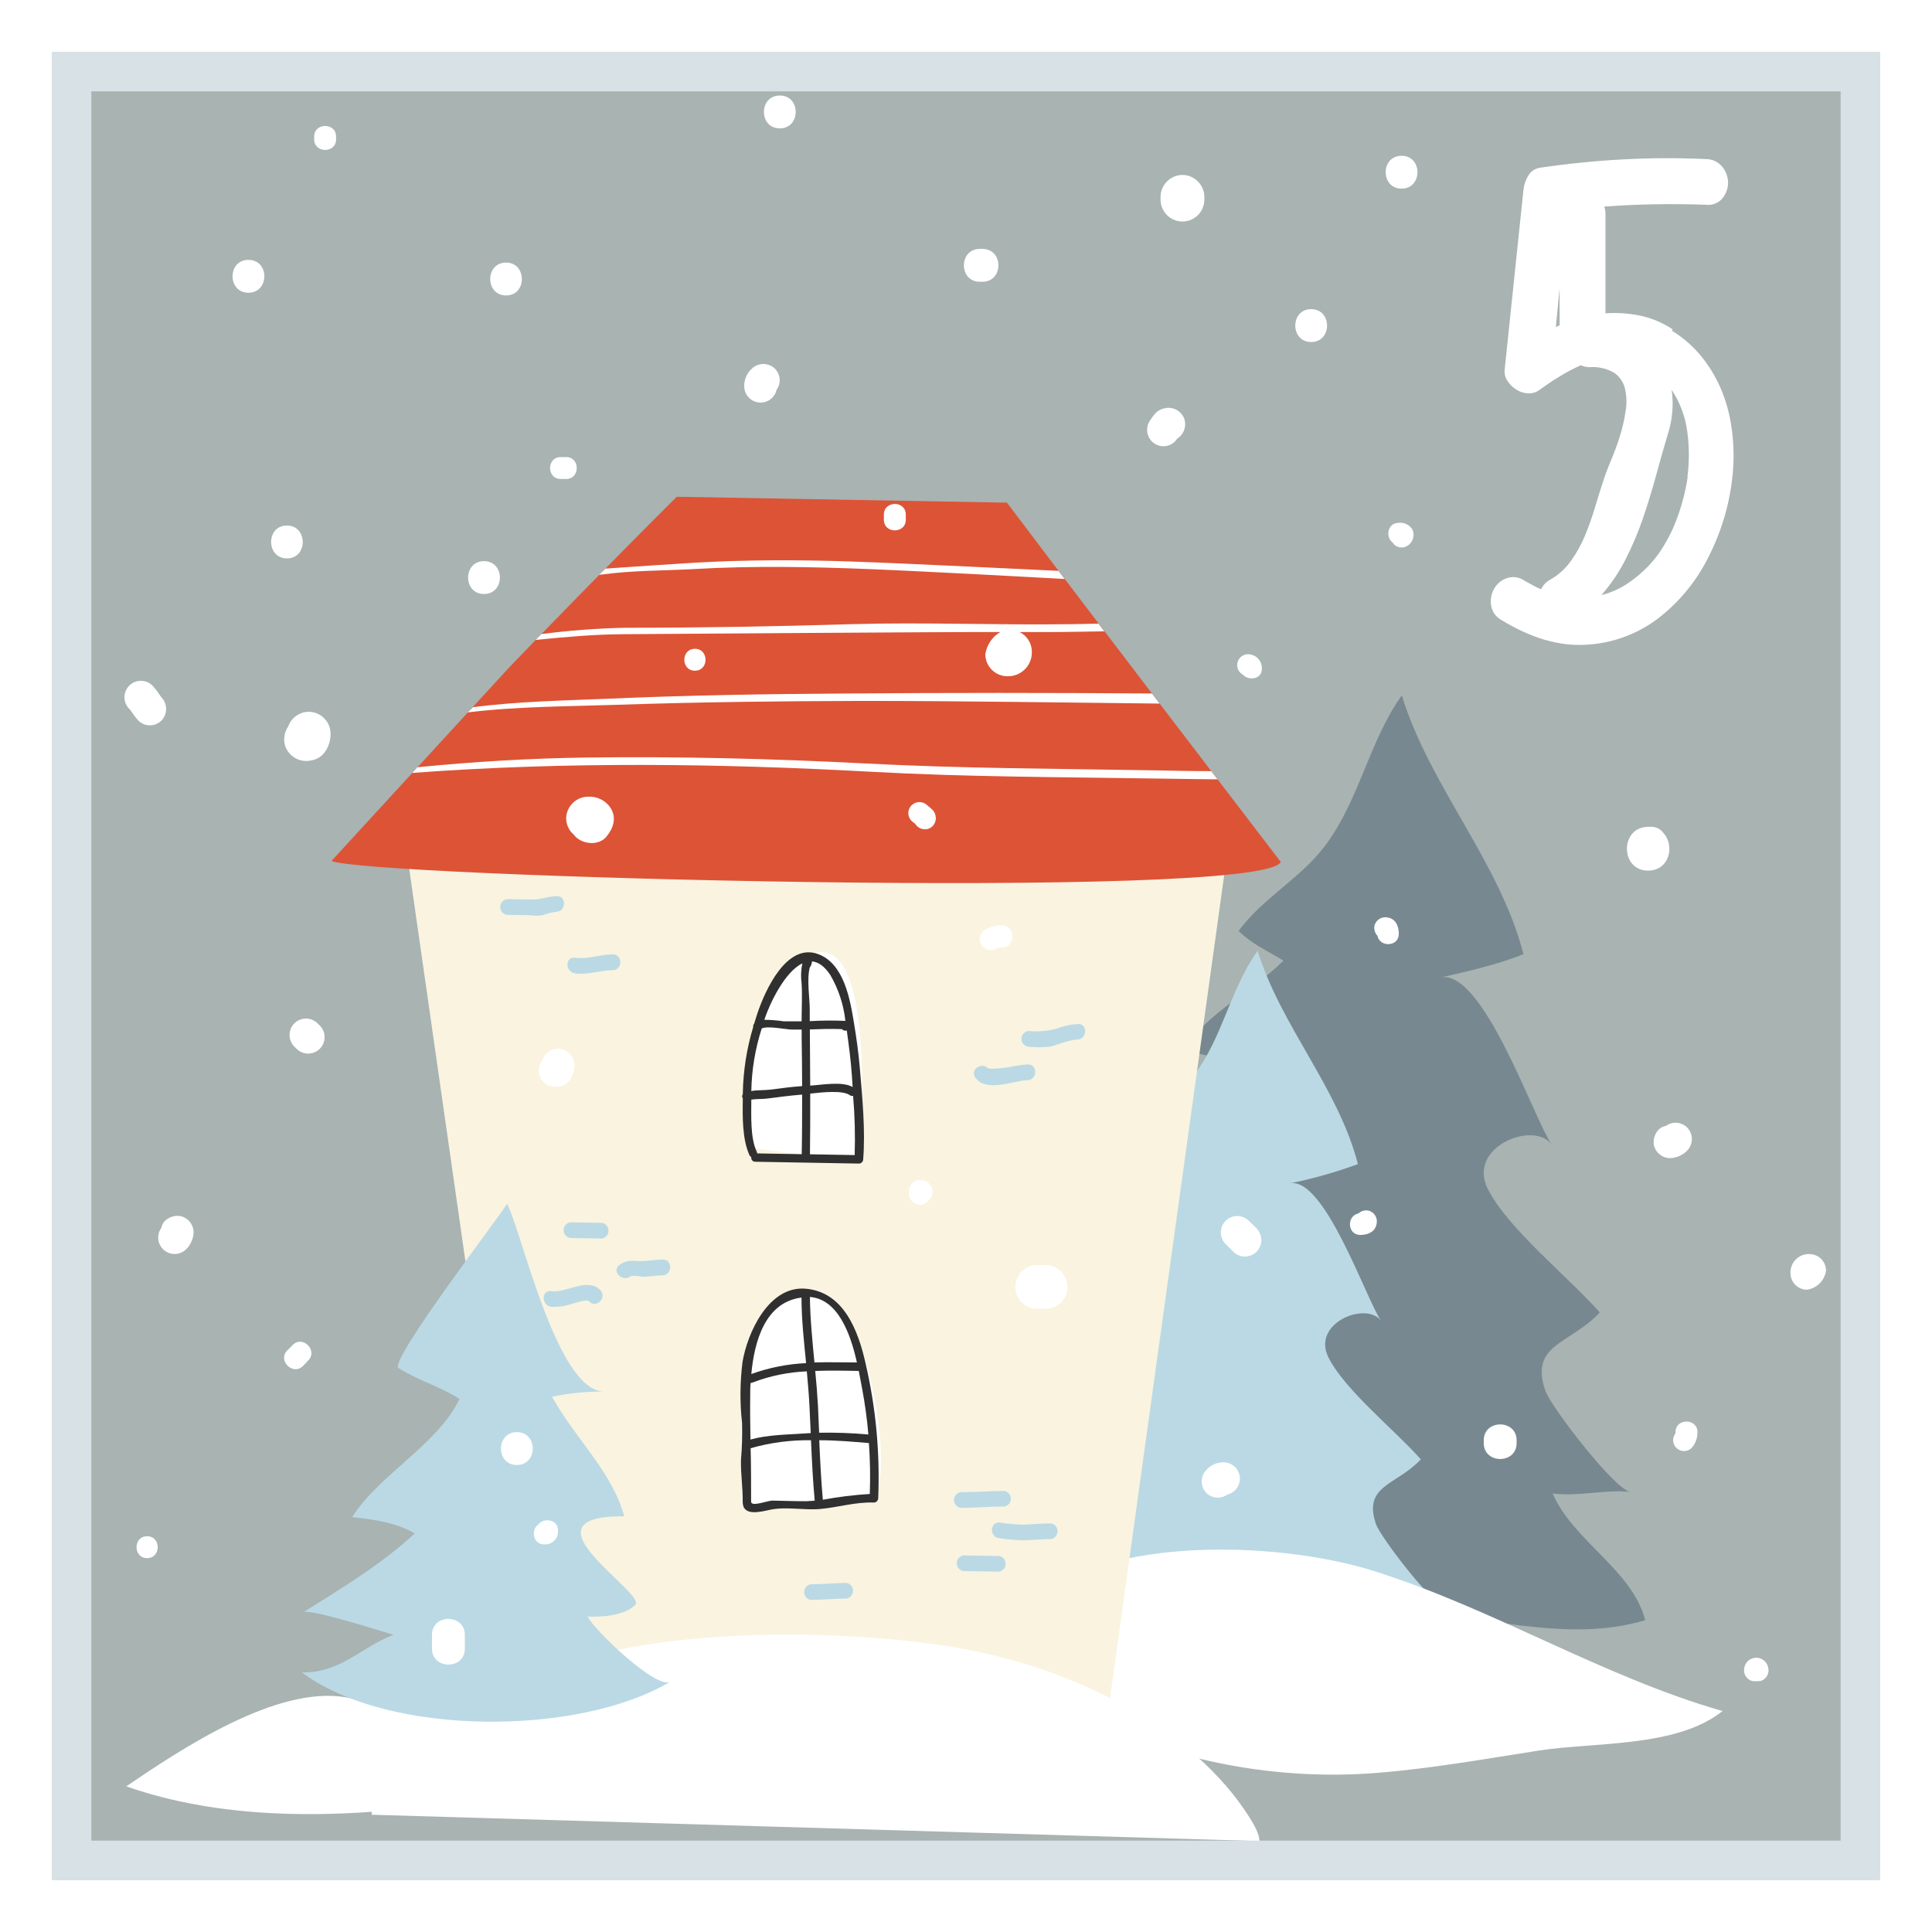 <svg width="148" height="148" viewBox="0 0 148 148" fill="none" xmlns="http://www.w3.org/2000/svg">
<g filter="url(#filter0_d)">
<path d="M144 0H4V140H144V0Z" fill="#A8B3B2"/>
<path d="M139.884 93.328C139.88 92.995 139.747 92.677 139.511 92.441C139.276 92.206 138.958 92.072 138.625 92.069C138.429 92.06 138.234 92.092 138.052 92.162C137.869 92.233 137.704 92.341 137.566 92.48C137.428 92.618 137.32 92.784 137.25 92.967C137.179 93.149 137.148 93.344 137.158 93.54C137.161 93.873 137.295 94.191 137.53 94.427C137.765 94.662 138.084 94.796 138.417 94.799C138.788 94.747 139.133 94.576 139.397 94.31C139.662 94.044 139.833 93.7 139.884 93.328Z" fill="white"/>
<path d="M128.074 21.33C128.97 21.88 129.763 22.584 130.416 23.408C131.055 24.218 131.572 25.117 131.95 26.078C132.327 27.05 132.575 28.067 132.69 29.103C132.818 30.147 132.834 31.201 132.738 32.248C132.534 34.492 131.9 36.675 130.871 38.679C129.947 40.543 128.604 42.168 126.947 43.427C125.366 44.606 123.469 45.289 121.499 45.389C119.45 45.517 117.291 44.887 115.021 43.499C114.808 43.386 114.624 43.224 114.486 43.027C114.347 42.83 114.256 42.602 114.222 42.364C114.153 41.924 114.238 41.474 114.461 41.089C114.677 40.715 115.021 40.431 115.429 40.289C115.652 40.212 115.89 40.189 116.125 40.222C116.359 40.254 116.582 40.342 116.775 40.477C116.995 40.605 117.211 40.721 117.415 40.833C117.619 40.945 117.815 41.045 118.054 41.141C118.195 40.841 118.426 40.592 118.714 40.429C119.359 40.068 119.916 39.569 120.344 38.967C120.769 38.37 121.125 37.728 121.407 37.052C121.699 36.356 121.952 35.645 122.167 34.922C122.387 34.183 122.606 33.479 122.826 32.82C122.954 32.42 123.142 31.905 123.394 31.305C123.646 30.706 123.873 30.106 124.081 29.439C124.284 28.806 124.433 28.158 124.529 27.5C124.627 26.927 124.611 26.34 124.481 25.774C124.369 25.291 124.084 24.864 123.681 24.575C123.113 24.233 122.452 24.077 121.791 24.127C121.552 24.132 121.316 24.081 121.1 23.979C120.529 24.233 119.976 24.525 119.445 24.855C118.906 25.186 118.402 25.522 117.93 25.87C117.679 26.058 117.369 26.15 117.055 26.13C116.736 26.119 116.426 26.021 116.16 25.846C115.885 25.677 115.652 25.449 115.477 25.178C115.304 24.921 115.229 24.611 115.265 24.303L116.703 10.551C116.742 10.175 116.862 9.812 117.055 9.488C117.147 9.315 117.279 9.167 117.439 9.056C117.6 8.945 117.785 8.874 117.978 8.848C120.11 8.534 122.229 8.321 124.337 8.209C126.444 8.097 128.563 8.089 130.691 8.185C130.933 8.186 131.172 8.241 131.39 8.346C131.608 8.451 131.799 8.604 131.95 8.792C132.22 9.135 132.37 9.556 132.378 9.991C132.378 10.428 132.227 10.852 131.95 11.19C131.799 11.371 131.604 11.512 131.384 11.598C131.164 11.685 130.926 11.715 130.691 11.686C128.09 11.59 125.486 11.637 122.89 11.826C122.95 11.993 122.982 12.168 122.986 12.345V20.003C123.864 19.943 124.745 19.999 125.608 20.171C126.512 20.358 127.371 20.72 128.138 21.234L128.074 21.33ZM119.473 20.478V18.081L119.185 21.058L119.473 20.914V20.478ZM129.257 32.58C129.413 31.426 129.413 30.257 129.257 29.103C129.113 27.946 128.703 26.837 128.058 25.866C128.216 26.992 128.119 28.139 127.774 29.223C127.489 30.169 127.197 31.193 126.899 32.296C126.599 33.399 126.263 34.51 125.884 35.629C125.513 36.726 125.063 37.795 124.537 38.827C124.034 39.824 123.407 40.753 122.67 41.592C123.556 41.366 124.385 40.958 125.104 40.393C125.869 39.825 126.54 39.142 127.095 38.367C127.673 37.524 128.142 36.611 128.489 35.649C128.862 34.631 129.13 33.577 129.289 32.504L129.257 32.58Z" fill="white"/>
<path d="M26.537 126.028C21.217 125.081 13.912 129.965 9.671 132.842C20.01 136.487 33.007 134.84 43.294 132.442C41.176 129.965 37.423 129.013 34.522 127.491L26.537 126.028Z" fill="white"/>
<path d="M98.319 69.588C97.12 68.849 95.865 68.302 94.886 67.314C96.705 64.82 99.542 63.35 101.449 60.864C104.13 57.363 104.862 52.787 107.383 49.274C109.542 56.26 114.885 62.031 116.703 69.089C114.757 69.888 112.379 70.42 110.337 70.887C113.606 70.14 117.531 81.826 118.87 83.676C117.491 81.81 112.323 83.86 113.986 87.109C115.54 90.151 120.176 93.852 122.55 96.537C120.296 98.979 117.147 98.935 118.378 102.532C118.778 103.731 123.729 110.174 124.892 110.278C122.894 110.094 120.944 110.653 118.942 110.409C120.508 114.054 125.02 116.236 126.031 120.109C119.893 121.979 113.338 119.542 107.136 119.59C104.178 119.614 100.961 119.725 97.984 120.017C96.477 120.161 87.764 120.261 87.057 121.06C89.143 118.718 92.472 116.792 93.963 114.102C91.241 113.818 88.468 113.491 85.798 113.303C88.232 110.465 92.684 106.753 94.191 103.411C92.244 103.156 89.922 103.096 88.052 102.38C91.015 97.623 94.217 93.019 97.644 88.584C95.406 88.316 93.132 88.388 91.061 87.785C91.017 87.785 97.252 80.819 97.352 80.255C97.876 77.318 93.335 77.286 90.674 76.391C92.628 73.449 95.981 71.938 98.319 69.588Z" fill="#778890"/>
<path d="M88.867 85.587C87.872 84.975 86.845 84.523 86.034 83.708C87.532 81.654 89.874 80.443 91.445 78.389C93.659 75.503 94.243 71.731 96.341 68.841C98.119 74.596 102.528 79.356 104.022 85.175C102.314 85.805 100.56 86.301 98.775 86.658C101.472 86.042 104.694 95.674 105.809 97.189C104.674 95.65 100.413 97.341 101.78 100.018C103.063 102.528 106.884 105.577 108.842 107.792C106.984 109.79 104.386 109.762 105.405 112.751C105.741 113.734 109.801 119.05 110.776 119.146C109.114 118.994 107.519 119.458 105.869 119.258C107.16 122.259 110.88 124.054 111.716 127.251C106.652 128.794 101.249 126.783 96.129 126.823C93.687 126.843 91.033 126.935 88.579 127.175C87.341 127.295 80.159 127.379 79.571 128.034C81.29 126.104 84.039 124.517 85.266 122.299C83.024 122.063 80.734 121.796 78.532 121.644C80.53 119.302 84.211 116.244 85.458 113.487C83.86 113.279 81.937 113.227 80.394 112.639C82.845 108.714 85.493 104.915 88.328 101.257C86.485 101.033 84.611 101.093 82.9 100.594C82.864 100.594 88.008 94.851 88.096 94.387C88.528 91.965 84.787 91.941 82.589 91.19C84.175 88.768 86.937 87.525 88.867 85.587Z" fill="#BAD9E4"/>
<path d="M78.001 119.57C83.524 113.487 97.724 113.994 105.177 116.324C114.389 119.214 122.714 124.425 131.954 127.075C128.425 129.893 122.175 129.429 117.807 130.113C113.69 130.756 109.574 131.487 105.445 131.815C98.075 132.403 89.858 131.016 83.508 127.527L78.001 119.57Z" fill="white"/>
<path d="M72.705 39.234L60.032 39.011L30.909 59.501L40.509 126.524L84.611 129.157L93.823 62.722L72.705 39.234Z" fill="#F9F3E0"/>
<path d="M57.178 83.892C57.254 79.716 57.178 70.388 62.446 69.009C66.47 67.954 66.071 79.28 65.995 81.93C66.002 82.958 65.829 83.979 65.483 84.947L57.178 83.892Z" fill="white"/>
<path d="M56.827 111.417C56.931 107.488 55.48 93.98 62.17 94.763C64.908 95.082 66.091 99.387 66.694 101.709C67.094 103.236 68.273 109.702 66.694 110.949L66.526 111.113C66.553 110.936 66.56 110.756 66.546 110.577L56.827 111.417Z" fill="white"/>
<path d="M42.631 64.645C41.971 64.677 41.38 64.924 40.713 64.912L38.842 64.88C38.699 64.901 38.569 64.971 38.473 65.079C38.377 65.187 38.323 65.326 38.32 65.47C38.317 65.614 38.366 65.754 38.457 65.866C38.548 65.978 38.676 66.053 38.818 66.079L40.693 66.111C40.979 66.155 41.27 66.155 41.556 66.111C41.895 65.978 42.249 65.889 42.611 65.848C43.386 65.82 43.414 64.605 42.631 64.645Z" fill="#BAD9E4"/>
<path d="M46.939 69.109C45.972 69.109 45.021 69.508 44.058 69.365C43.29 69.249 43.258 70.464 44.058 70.564C45.033 70.703 45.972 70.32 46.939 70.316C47.699 70.316 47.723 69.105 46.939 69.109Z" fill="#BAD9E4"/>
<path d="M46.12 89.679L43.698 89.635C43.555 89.655 43.424 89.726 43.329 89.834C43.233 89.942 43.179 90.08 43.176 90.224C43.173 90.369 43.222 90.509 43.313 90.621C43.404 90.733 43.532 90.808 43.674 90.834L46.096 90.878C46.239 90.858 46.37 90.787 46.465 90.679C46.561 90.571 46.615 90.433 46.618 90.289C46.621 90.145 46.572 90.004 46.481 89.892C46.39 89.781 46.262 89.705 46.12 89.679Z" fill="#BAD9E4"/>
<path d="M50.76 92.489C50.144 92.489 49.537 92.633 48.922 92.601C48.306 92.569 47.934 92.545 47.447 92.908C46.823 93.376 47.67 94.243 48.29 93.784C48.458 93.656 49.165 93.82 49.393 93.808C49.845 93.78 50.284 93.704 50.74 93.696C51.515 93.692 51.559 92.481 50.76 92.489Z" fill="#BAD9E4"/>
<path d="M46 94.851C45.045 93.799 43.37 95.078 42.239 94.907C41.472 94.791 41.44 96.002 42.219 96.106C42.749 96.133 43.279 96.06 43.782 95.89C43.99 95.838 44.961 95.49 45.129 95.682C45.652 96.269 46.523 95.43 46 94.851Z" fill="#BAD9E4"/>
<path d="M76.93 110.214C75.819 110.214 74.712 110.313 73.6 110.305C73.458 110.326 73.327 110.396 73.231 110.504C73.135 110.612 73.081 110.751 73.079 110.895C73.076 111.039 73.124 111.179 73.215 111.291C73.307 111.403 73.435 111.478 73.576 111.504H73.724C74.807 111.504 75.859 111.4 76.922 111.412C77.064 111.39 77.194 111.318 77.288 111.209C77.382 111.1 77.434 110.96 77.435 110.816C77.436 110.672 77.386 110.533 77.293 110.422C77.2 110.312 77.072 110.238 76.93 110.214Z" fill="#BAD9E4"/>
<path d="M80.518 112.703C79.811 112.703 79.104 112.763 78.396 112.799C77.788 112.785 77.182 112.73 76.582 112.635C75.806 112.571 75.782 113.782 76.562 113.834C77.163 113.923 77.769 113.978 78.376 113.998C79.084 113.978 79.783 113.906 80.494 113.902C80.637 113.882 80.768 113.812 80.864 113.704C80.959 113.596 81.013 113.457 81.016 113.313C81.019 113.169 80.971 113.028 80.879 112.917C80.788 112.805 80.66 112.729 80.518 112.703Z" fill="#BAD9E4"/>
<path d="M76.538 115.197L73.812 115.149C73.669 115.17 73.539 115.241 73.444 115.349C73.349 115.457 73.295 115.596 73.293 115.74C73.29 115.884 73.339 116.025 73.431 116.136C73.522 116.247 73.65 116.323 73.792 116.348L76.514 116.396C76.657 116.376 76.788 116.305 76.883 116.197C76.979 116.089 77.033 115.951 77.036 115.807C77.039 115.663 76.99 115.522 76.899 115.41C76.808 115.299 76.68 115.223 76.538 115.197Z" fill="#BAD9E4"/>
<path d="M64.848 117.26C63.933 117.26 63.029 117.367 62.122 117.363C61.979 117.384 61.849 117.454 61.753 117.562C61.657 117.67 61.603 117.809 61.6 117.953C61.597 118.097 61.646 118.237 61.737 118.349C61.828 118.461 61.956 118.536 62.098 118.562C63.01 118.562 63.913 118.454 64.824 118.458C64.967 118.438 65.098 118.368 65.193 118.26C65.289 118.152 65.343 118.013 65.346 117.869C65.349 117.725 65.3 117.585 65.209 117.473C65.118 117.361 64.99 117.286 64.848 117.26Z" fill="#BAD9E4"/>
<path d="M82.565 74.444C81.99 74.484 81.425 74.608 80.886 74.812C80.197 74.994 79.481 75.05 78.772 74.98C78.629 75.001 78.499 75.072 78.403 75.18C78.308 75.288 78.255 75.427 78.252 75.571C78.25 75.715 78.299 75.855 78.39 75.967C78.482 76.078 78.61 76.153 78.752 76.179C79.307 76.239 79.867 76.239 80.422 76.179C81.134 76.019 81.809 75.667 82.545 75.631C83.28 75.595 83.344 74.404 82.565 74.444Z" fill="#BAD9E4"/>
<path d="M78.736 77.534C78.252 77.575 77.772 77.647 77.297 77.749C76.957 77.801 76.618 77.845 76.274 77.865C76.141 77.876 76.007 77.876 75.874 77.865C75.659 77.865 75.627 77.725 75.758 77.933C75.339 77.282 74.276 77.869 74.703 78.529C75.503 79.728 77.669 78.772 78.7 78.745C79.483 78.733 79.503 77.534 78.736 77.534Z" fill="#BAD9E4"/>
<path d="M71.366 48.962C70.347 48.962 69.168 49.51 68.193 49.078C67.481 48.762 67.15 49.933 67.853 50.241C68.976 50.736 70.191 50.189 71.342 50.173C72.126 50.165 72.15 48.954 71.366 48.962Z" fill="#BAD9E4"/>
<path d="M67.845 51.156C66.874 51.156 65.935 51.4 64.964 51.408C64.184 51.408 64.165 52.607 64.964 52.607C65.931 52.607 66.874 52.359 67.845 52.355C68.605 52.379 68.629 51.156 67.845 51.156Z" fill="#BAD9E4"/>
<path d="M77.137 34.506L51.839 34.055C46.124 39.758 40.545 45.521 39.022 47.112L25.398 61.947C27.58 63.146 96.697 65.044 98.111 62.031C95.39 58.466 85.274 45.285 77.137 34.506Z" fill="#DD5336"/>
<path d="M92.784 55.073C91.425 55.073 90.066 55.045 88.703 55.017C81.202 54.885 73.688 54.873 66.195 54.481C59.109 54.114 52.015 53.938 44.921 54.03C40.561 54.09 36.268 54.353 31.98 54.773L31.58 55.209C43.31 54.337 55.032 54.477 66.818 55.125C74.076 55.524 81.362 55.524 88.627 55.64C90.174 55.668 91.721 55.684 93.267 55.7L92.784 55.073Z" fill="white"/>
<path d="M45.892 40.034L46.208 39.998C48.454 39.698 50.808 39.718 53.07 39.598C57.602 39.33 62.114 39.414 66.658 39.598C71.055 39.774 80.99 40.318 81.553 40.353L81.082 39.73C80.466 39.71 69.975 39.178 65.335 39.019C61.219 38.875 57.13 38.871 53.014 39.118C50.804 39.25 48.594 39.41 46.388 39.558L45.892 40.034Z" fill="white"/>
<path d="M84.595 44.362L84.151 43.774L82.153 43.814C76.502 43.898 70.859 43.654 65.212 43.814C59.441 43.99 53.621 44.09 47.862 44.09C45.724 44.136 43.589 44.297 41.468 44.574C41.312 44.73 41.172 44.877 41.032 45.021C43.282 44.794 45.517 44.594 47.791 44.582C52.938 44.554 72.17 44.402 76.63 44.418C76.322 44.597 76.059 44.844 75.859 45.14C75.66 45.435 75.53 45.772 75.479 46.124C75.483 46.568 75.661 46.993 75.975 47.307C76.289 47.621 76.713 47.799 77.157 47.803C77.408 47.812 77.657 47.769 77.891 47.677C78.124 47.585 78.336 47.446 78.513 47.269C78.69 47.092 78.828 46.88 78.92 46.646C79.011 46.413 79.053 46.163 79.044 45.913C79.041 45.601 78.952 45.296 78.787 45.032C78.621 44.768 78.385 44.555 78.105 44.418H80.143C81.626 44.422 83.132 44.382 84.595 44.362Z" fill="white"/>
<path d="M47.327 49.989C53.582 49.777 59.832 49.709 66.087 49.693C73.68 49.693 81.25 49.821 88.831 49.897L88.24 49.126C80.422 49.065 72.605 49.065 64.788 49.126C58.709 49.162 52.634 49.258 46.56 49.526C43.158 49.666 39.657 49.733 36.232 50.173L35.833 50.573C39.666 50.105 43.566 50.117 47.327 49.989Z" fill="white"/>
<path d="M28.471 135.016C28.471 128.822 38.722 124.246 47.111 122.439C54.305 120.888 63.777 120.932 71.242 121.904C82.313 123.338 91.545 128.598 95.721 135.228C96.073 135.788 96.521 136.595 96.469 137.035L28.471 135.016Z" fill="white"/>
<path d="M48.73 129.925C48.723 129.88 48.701 129.839 48.667 129.81C48.633 129.78 48.589 129.764 48.544 129.764C48.499 129.764 48.455 129.78 48.421 129.81C48.387 129.839 48.365 129.88 48.358 129.925C48.358 130.164 48.378 130.404 48.394 130.644C48.41 130.884 48.458 131.259 48.29 131.443C48.122 131.627 48.39 131.887 48.55 131.707C48.958 131.251 48.73 130.472 48.73 129.925Z" fill="white"/>
<path d="M50.072 128.29C49.99 128.96 49.947 129.634 49.945 130.308C49.951 130.353 49.974 130.394 50.008 130.423C50.042 130.453 50.085 130.469 50.13 130.469C50.176 130.469 50.219 130.453 50.253 130.423C50.287 130.394 50.31 130.353 50.316 130.308C50.323 129.64 50.367 128.973 50.448 128.31C50.48 128.07 50.105 128.066 50.072 128.29Z" fill="white"/>
<path d="M51.847 128.69V129.793C51.847 129.843 51.867 129.89 51.902 129.926C51.937 129.961 51.985 129.981 52.035 129.981C52.085 129.981 52.132 129.961 52.168 129.926C52.203 129.89 52.223 129.843 52.223 129.793V128.69C52.223 128.64 52.203 128.592 52.168 128.557C52.132 128.522 52.085 128.502 52.035 128.502C51.985 128.502 51.937 128.522 51.902 128.557C51.867 128.592 51.847 128.64 51.847 128.69Z" fill="white"/>
<path d="M61.551 130.796C61.544 130.751 61.522 130.711 61.488 130.681C61.453 130.652 61.41 130.635 61.365 130.635C61.32 130.635 61.276 130.652 61.242 130.681C61.208 130.711 61.185 130.751 61.179 130.796C61.179 131.443 61.243 132.083 61.239 132.726C61.245 132.771 61.268 132.812 61.302 132.841C61.336 132.871 61.38 132.887 61.425 132.887C61.47 132.887 61.513 132.871 61.547 132.841C61.582 132.812 61.604 132.771 61.611 132.726C61.623 132.087 61.551 131.443 61.551 130.796Z" fill="white"/>
<path d="M62.522 130.908C62.266 131.327 62.382 131.907 62.374 132.375C62.374 132.424 62.394 132.472 62.429 132.507C62.464 132.543 62.512 132.562 62.562 132.562C62.612 132.562 62.659 132.543 62.695 132.507C62.73 132.472 62.75 132.424 62.75 132.375C62.72 132.031 62.72 131.686 62.75 131.343C62.785 131.334 62.817 131.314 62.839 131.285C62.862 131.256 62.874 131.22 62.873 131.184V131C62.871 130.96 62.855 130.922 62.83 130.891C62.804 130.86 62.77 130.838 62.731 130.828C62.692 130.817 62.651 130.82 62.613 130.834C62.576 130.848 62.544 130.874 62.522 130.908Z" fill="white"/>
<path d="M72.198 130.492C72.046 130.308 71.798 130.564 71.93 130.748C72.018 130.856 71.986 131.092 71.982 131.224C71.978 131.355 71.958 131.555 71.95 131.723C71.956 131.769 71.979 131.81 72.014 131.841C72.049 131.871 72.094 131.887 72.14 131.887C72.186 131.887 72.23 131.871 72.265 131.841C72.3 131.81 72.323 131.769 72.329 131.723C72.341 131.339 72.473 130.824 72.198 130.492Z" fill="white"/>
<path d="M72.833 129.533C72.833 129.933 72.733 130.332 72.717 130.732C72.717 130.972 73.085 130.976 73.097 130.732C73.097 130.332 73.197 129.933 73.213 129.533C73.206 129.487 73.183 129.446 73.148 129.415C73.114 129.385 73.069 129.369 73.023 129.369C72.977 129.369 72.932 129.385 72.897 129.415C72.862 129.446 72.84 129.487 72.833 129.533Z" fill="white"/>
<path d="M74.775 129.489C74.651 129.289 74.324 129.489 74.452 129.669C74.695 130.069 74.424 130.62 74.404 131.044C74.404 131.28 74.763 131.288 74.775 131.044C74.799 130.52 75.083 129.957 74.775 129.489Z" fill="white"/>
<path d="M77.789 125.121V126.32C77.795 126.364 77.818 126.405 77.852 126.435C77.886 126.464 77.93 126.48 77.975 126.48C78.02 126.48 78.063 126.464 78.097 126.435C78.132 126.405 78.154 126.364 78.16 126.32L78.184 125.121C78.184 125.068 78.164 125.018 78.127 124.981C78.09 124.944 78.039 124.923 77.987 124.923C77.934 124.923 77.884 124.944 77.847 124.981C77.81 125.018 77.789 125.068 77.789 125.121Z" fill="white"/>
<path d="M79.487 126.763C79.344 126.604 79.451 126.26 79.463 126.068C79.463 126.015 79.442 125.964 79.405 125.927C79.367 125.889 79.317 125.868 79.263 125.868C79.21 125.868 79.16 125.889 79.122 125.927C79.085 125.964 79.064 126.015 79.064 126.068C79.064 126.4 78.964 126.751 79.2 127.027C79.371 127.203 79.639 126.947 79.487 126.763Z" fill="white"/>
<path d="M81.202 127.703C81.134 127.293 81.113 126.878 81.138 126.464C81.131 126.419 81.109 126.378 81.075 126.349C81.041 126.319 80.997 126.303 80.952 126.303C80.907 126.303 80.863 126.319 80.829 126.349C80.795 126.378 80.773 126.419 80.766 126.464C80.742 126.91 80.766 127.357 80.838 127.798C80.89 128.026 81.258 127.934 81.202 127.703Z" fill="white"/>
<path d="M86.293 131.979L86.265 133.354C86.265 133.404 86.285 133.451 86.32 133.487C86.356 133.522 86.403 133.542 86.453 133.542C86.503 133.542 86.551 133.522 86.586 133.487C86.621 133.451 86.641 133.404 86.641 133.354L86.665 131.979C86.659 131.934 86.636 131.894 86.602 131.864C86.568 131.835 86.524 131.818 86.479 131.818C86.434 131.818 86.391 131.835 86.356 131.864C86.322 131.894 86.3 131.934 86.293 131.979Z" fill="white"/>
<path d="M87.724 132.686C87.493 132.474 87.556 132.007 87.564 131.723C87.572 131.439 87.612 131.104 87.624 130.796C87.624 130.746 87.605 130.698 87.569 130.663C87.534 130.628 87.486 130.608 87.436 130.608C87.387 130.608 87.339 130.628 87.304 130.663C87.268 130.698 87.249 130.746 87.249 130.796C87.229 131.403 86.933 132.47 87.453 132.95C87.628 133.118 87.9 132.866 87.724 132.686Z" fill="white"/>
<path d="M88.919 131.659C88.919 131.419 88.559 131.411 88.543 131.659C88.464 132.129 88.428 132.605 88.436 133.082C88.468 133.318 88.835 133.222 88.795 132.99C88.798 132.544 88.84 132.098 88.919 131.659Z" fill="white"/>
<path d="M70.343 123.15C70.343 122.911 69.963 122.907 69.968 123.15C69.968 123.686 70.215 124.182 70.219 124.713C70.219 124.953 70.619 124.961 70.619 124.713C70.567 124.182 70.343 123.682 70.343 123.15Z" fill="white"/>
<path d="M71.382 124.457C71.302 124.425 71.27 124.194 71.262 124.11C71.254 123.977 71.254 123.843 71.262 123.71C71.262 123.66 71.243 123.612 71.207 123.577C71.172 123.542 71.124 123.522 71.074 123.522C71.025 123.522 70.977 123.542 70.942 123.577C70.906 123.612 70.887 123.66 70.887 123.71C70.887 124.086 70.887 124.637 71.286 124.813C71.498 124.909 71.598 124.553 71.382 124.457Z" fill="white"/>
<path d="M72.218 123.458C71.95 123.858 71.578 124.529 71.942 124.961C72.094 125.145 72.361 124.889 72.206 124.705C71.998 124.453 72.389 123.862 72.541 123.646C72.693 123.43 72.341 123.262 72.218 123.458Z" fill="white"/>
<path d="M66.379 126.208C66.147 126.124 66.343 125.285 66.35 125.097C66.35 125.047 66.331 124.999 66.296 124.964C66.26 124.929 66.213 124.909 66.163 124.909C66.113 124.909 66.065 124.929 66.03 124.964C65.995 124.999 65.975 125.047 65.975 125.097C65.975 125.528 65.707 126.364 66.275 126.564C66.502 126.639 66.602 126.292 66.379 126.208Z" fill="white"/>
<path d="M57.031 127.347C56.887 127.275 56.891 126.919 56.879 126.787C56.867 126.566 56.867 126.345 56.879 126.124C56.872 126.079 56.85 126.039 56.816 126.009C56.782 125.98 56.738 125.963 56.693 125.963C56.648 125.963 56.604 125.98 56.57 126.009C56.536 126.039 56.514 126.079 56.507 126.124C56.496 126.408 56.506 126.692 56.535 126.975C56.563 127.203 56.607 127.551 56.851 127.667C57.094 127.782 57.246 127.447 57.031 127.347Z" fill="white"/>
<path d="M57.674 125.732C57.386 126.036 57.175 126.875 57.558 127.183C57.738 127.331 58.014 127.079 57.826 126.927C57.638 126.775 57.778 126.164 57.938 125.996C58.098 125.828 57.838 125.556 57.674 125.732Z" fill="white"/>
<path d="M50.82 123.442L50.792 124.913C50.798 124.958 50.821 124.998 50.855 125.028C50.889 125.057 50.933 125.074 50.978 125.074C51.023 125.074 51.066 125.057 51.1 125.028C51.135 124.998 51.157 124.958 51.163 124.913L51.191 123.442C51.185 123.398 51.163 123.357 51.128 123.327C51.094 123.298 51.051 123.282 51.006 123.282C50.961 123.282 50.917 123.298 50.883 123.327C50.849 123.357 50.826 123.398 50.82 123.442Z" fill="white"/>
<path d="M52.279 124.11C52.159 123.819 52.11 123.504 52.135 123.19C52.135 123.141 52.115 123.093 52.08 123.058C52.044 123.022 51.997 123.003 51.947 123.003C51.897 123.003 51.849 123.022 51.814 123.058C51.779 123.093 51.759 123.141 51.759 123.19C51.739 123.569 51.807 123.946 51.959 124.293C52.051 124.505 52.379 124.325 52.279 124.11Z" fill="white"/>
<path d="M40.736 131.348C40.736 131.298 40.717 131.25 40.681 131.215C40.646 131.179 40.599 131.16 40.549 131.16C40.499 131.16 40.451 131.179 40.416 131.215C40.381 131.25 40.361 131.298 40.361 131.348C40.361 131.839 40.433 132.327 40.429 132.818C40.429 133.054 40.804 133.062 40.804 132.818C40.809 132.323 40.736 131.835 40.736 131.348Z" fill="white"/>
<path d="M38.958 131.316C38.958 131.076 38.558 131.072 38.582 131.316C38.582 131.819 38.826 132.287 38.838 132.79C38.838 133.026 39.214 133.034 39.21 132.79C39.202 132.287 38.966 131.815 38.958 131.316Z" fill="white"/>
<path d="M43.334 129.793C43.191 129.621 43.238 129.301 43.254 129.097C43.27 128.894 43.31 128.606 43.322 128.358C43.334 128.11 42.959 128.118 42.947 128.358C42.947 128.886 42.687 129.601 43.067 130.057C43.218 130.228 43.486 129.977 43.334 129.793Z" fill="white"/>
<path d="M35.173 132.439C34.922 132.039 35.113 131.495 35.133 131.064C35.133 131.014 35.114 130.966 35.078 130.931C35.043 130.896 34.995 130.876 34.946 130.876C34.896 130.876 34.848 130.896 34.813 130.931C34.777 130.966 34.758 131.014 34.758 131.064C34.758 131.575 34.546 132.155 34.849 132.626C34.961 132.818 35.289 132.642 35.173 132.439Z" fill="white"/>
<path d="M33.818 128.65C33.841 128.608 33.846 128.559 33.834 128.513C33.821 128.468 33.791 128.428 33.751 128.404C33.71 128.38 33.661 128.372 33.615 128.383C33.569 128.394 33.529 128.422 33.503 128.462C33.259 128.861 33.367 129.349 33.359 129.793C33.365 129.837 33.388 129.878 33.422 129.907C33.456 129.937 33.499 129.953 33.545 129.953C33.59 129.953 33.633 129.937 33.667 129.907C33.702 129.878 33.724 129.837 33.73 129.793V129.741C33.727 129.385 33.639 128.949 33.818 128.65Z" fill="white"/>
<path d="M55.232 133.026C55.171 132.802 55.145 132.57 55.156 132.339C55.15 132.294 55.127 132.253 55.093 132.224C55.059 132.194 55.015 132.178 54.97 132.178C54.925 132.178 54.882 132.194 54.847 132.224C54.813 132.253 54.791 132.294 54.785 132.339C54.77 132.608 54.798 132.878 54.868 133.138C54.936 133.342 55.3 133.254 55.232 133.026Z" fill="white"/>
<path d="M68.089 133.086C68.008 133.494 67.966 133.909 67.965 134.325C67.965 134.375 67.985 134.422 68.02 134.458C68.055 134.493 68.103 134.513 68.153 134.513C68.203 134.513 68.251 134.493 68.286 134.458C68.321 134.422 68.341 134.375 68.341 134.325C68.341 133.941 68.377 133.559 68.449 133.182C68.501 132.946 68.137 132.838 68.089 133.086Z" fill="white"/>
<path d="M79.935 131.407C79.915 132.231 79.819 133.054 79.799 133.881C79.799 133.931 79.819 133.979 79.854 134.014C79.889 134.049 79.937 134.069 79.987 134.069C80.037 134.069 80.085 134.049 80.12 134.014C80.155 133.979 80.175 133.931 80.175 133.881C80.195 133.054 80.295 132.231 80.315 131.404C80.308 131.358 80.284 131.316 80.249 131.287C80.214 131.257 80.169 131.241 80.123 131.241C80.077 131.242 80.033 131.259 79.998 131.289C79.963 131.32 79.941 131.362 79.935 131.407Z" fill="white"/>
<path d="M65.871 77.857C65.771 76.682 65.611 75.511 65.415 74.348C65.124 72.546 64.652 69.848 62.71 69.101C60.26 68.158 58.609 71.898 58.042 73.565C57.946 73.849 57.858 74.132 57.774 74.416C57.743 74.448 57.721 74.487 57.709 74.529C57.696 74.572 57.694 74.617 57.702 74.66C57.205 76.306 56.936 78.013 56.903 79.732V79.816C56.869 79.864 56.85 79.921 56.85 79.98C56.85 80.038 56.869 80.095 56.903 80.143C56.879 81.534 56.855 83.289 57.418 84.504C57.446 84.562 57.492 84.61 57.55 84.639C57.542 84.683 57.544 84.728 57.556 84.771C57.568 84.814 57.589 84.853 57.617 84.887C57.646 84.921 57.681 84.948 57.721 84.967C57.762 84.986 57.806 84.995 57.85 84.995L65.791 85.135C65.876 85.136 65.958 85.104 66.02 85.046C66.082 84.988 66.119 84.908 66.123 84.823C66.303 82.573 66.055 80.107 65.871 77.857ZM64.868 74.94C64.916 75.275 64.956 75.607 65 75.923C65.152 77.038 65.255 78.149 65.315 79.268C64.516 78.817 62.957 79.108 62.066 79.164C62.066 78.365 62.038 75.483 62.038 74.86C62.837 74.832 63.677 74.8 64.496 74.836C64.532 74.878 64.578 74.91 64.63 74.93C64.681 74.951 64.737 74.958 64.792 74.952L64.868 74.94ZM63.609 70.695C64.234 71.772 64.626 72.967 64.76 74.204C63.85 74.165 62.939 74.172 62.03 74.224C62.03 73.909 62.03 73.597 62.03 73.281C62.03 72.514 61.794 71.015 62.03 70.12C62.133 69.983 62.193 69.819 62.202 69.648C62.674 69.688 63.149 69.996 63.609 70.695ZM61.463 69.8C61.356 70.307 61.337 70.829 61.407 71.343C61.463 72.302 61.407 73.273 61.407 74.24C60.955 74.24 60.504 74.24 60.052 74.24C59.555 74.164 59.052 74.124 58.549 74.121C58.985 72.802 60.144 70.428 61.463 69.8ZM57.554 79.58C57.583 77.951 57.852 76.335 58.353 74.784C58.817 74.56 60.224 74.868 60.675 74.872C60.919 74.872 61.167 74.872 61.411 74.872C61.411 75.096 61.411 75.316 61.411 75.539C61.435 76.758 61.439 77.981 61.447 79.2C60.647 79.256 59.872 79.356 59.089 79.464C58.557 79.532 58.034 79.492 57.554 79.58ZM57.954 84.188C57.47 83.141 57.554 81.494 57.554 80.235C57.906 80.179 58.425 80.195 58.689 80.163C59.58 80.047 60.472 79.931 61.371 79.856H61.447C61.447 81.374 61.447 82.897 61.415 84.416L58.002 84.356C58.003 84.296 57.986 84.238 57.954 84.188ZM65.467 84.484L62.046 84.424C62.066 82.873 62.07 81.326 62.066 79.776C63.065 79.66 64.576 79.512 65.1 79.895C65.135 79.923 65.176 79.942 65.22 79.951C65.263 79.959 65.309 79.957 65.351 79.944C65.481 81.453 65.521 82.969 65.471 84.484H65.467Z" fill="#303030"/>
<path d="M66.295 100.386C65.731 97.9 64.608 94.947 61.699 94.719C58.877 94.495 57.25 98.108 56.879 100.342C56.685 101.885 56.673 103.445 56.843 104.99C56.868 105.937 56.841 106.884 56.763 107.828C56.735 108.891 56.907 109.954 56.891 111.025C56.871 112.18 58.218 111.824 59.005 111.652C60.204 111.401 61.587 111.704 62.822 111.596C64.216 111.473 65.527 111.049 66.942 111.101C67.028 111.1 67.111 111.066 67.173 111.005C67.234 110.945 67.271 110.863 67.274 110.777C67.42 107.285 67.091 103.789 66.295 100.386ZM65.783 101.006C65.887 101.525 65.975 102.005 66.047 102.4C66.264 103.555 66.422 104.719 66.522 105.889C65.268 105.775 64.009 105.73 62.75 105.753C62.718 105.058 62.69 104.363 62.658 103.671C62.61 102.788 62.538 101.905 62.45 101.021C63.573 100.978 64.688 100.998 65.715 101.021C65.738 101.018 65.761 101.013 65.783 101.006ZM65.643 100.37C64.608 100.37 63.501 100.334 62.39 100.37C62.23 98.695 62.062 97.029 62.042 95.354C64.184 95.518 65.148 98.144 65.643 100.37ZM61.399 95.398C61.399 97.073 61.587 98.748 61.751 100.422C60.318 100.488 58.903 100.769 57.554 101.257C57.79 98.716 58.629 95.75 61.399 95.398ZM57.47 102.828C57.47 102.544 57.47 102.248 57.502 101.937C57.552 101.939 57.601 101.93 57.646 101.909C58.977 101.398 60.382 101.109 61.806 101.053C61.886 101.925 61.962 102.792 62.006 103.663C62.042 104.367 62.078 105.074 62.106 105.781L61.627 105.809C60.236 105.909 58.829 105.901 57.49 106.277C57.466 105.11 57.454 103.979 57.47 102.828ZM61.755 111.001C60.895 111.001 60.024 110.969 59.165 110.953C58.797 110.953 57.53 111.465 57.538 111.029C57.538 109.67 57.538 108.307 57.502 106.94C59.005 106.511 60.563 106.305 62.126 106.329C62.194 107.856 62.266 109.386 62.406 110.901C62.404 110.921 62.404 110.941 62.406 110.961C62.202 110.977 61.978 110.993 61.755 111.001ZM66.63 110.445C65.423 110.517 64.222 110.665 63.033 110.889C62.898 109.382 62.825 107.852 62.758 106.329C64.064 106.329 65.363 106.445 66.562 106.545C66.655 107.843 66.678 109.145 66.63 110.445Z" fill="#303030"/>
<path d="M38.846 88.22C38.263 89.195 29.746 100.306 30.525 100.798C32.088 101.785 33.722 102.212 35.197 103.164C33.523 106.673 29.102 108.891 26.972 112.22C28.695 112.4 30.405 112.659 31.768 113.467C29.214 115.841 26.173 117.659 23.235 119.506C23.719 119.202 29.314 120.992 30.137 121.236C27.604 122.207 26.141 124.146 23.131 124.118C29.766 129.069 44.393 128.985 51.347 124.825C50.3 125.452 45.46 120.828 45.021 119.833C46.1 119.889 47.818 119.773 48.658 118.95C49.593 118.047 39.465 112.092 47.818 112.156C46.903 108.739 43.974 106.089 42.291 102.996C43.605 102.719 44.945 102.585 46.288 102.596C42.667 102.644 39.969 90.347 38.846 88.22Z" fill="#BAD9E4"/>
<path d="M38.77 16.114C37.148 16.114 37.148 18.632 38.77 18.632C40.393 18.632 40.369 16.114 38.77 16.114Z" fill="white"/>
<path d="M59.369 24.247C59.132 24.014 58.812 23.883 58.479 23.883C58.147 23.883 57.827 24.014 57.59 24.247C57.405 24.415 57.257 24.621 57.157 24.85C57.057 25.08 57.007 25.328 57.011 25.578C57.009 25.887 57.121 26.186 57.326 26.417C57.531 26.648 57.814 26.795 58.121 26.831C58.428 26.867 58.737 26.788 58.989 26.61C59.241 26.432 59.419 26.167 59.488 25.866C59.663 25.625 59.746 25.331 59.724 25.035C59.702 24.738 59.576 24.459 59.369 24.247Z" fill="white"/>
<path d="M75.263 15.067H75.055C73.432 15.067 73.432 17.585 75.055 17.585H75.263C76.889 17.585 76.889 15.067 75.263 15.067Z" fill="white"/>
<path d="M90.746 28.16C90.651 27.842 90.438 27.572 90.149 27.409C89.861 27.244 89.52 27.199 89.199 27.28C88.925 27.334 88.676 27.474 88.487 27.68C88.402 27.784 88.318 27.892 88.236 28.004C88.164 28.104 88.16 28.116 88.236 28.036C88.004 28.274 87.874 28.593 87.874 28.925C87.874 29.257 88.004 29.576 88.236 29.814C88.352 29.931 88.491 30.024 88.644 30.088C88.796 30.151 88.96 30.184 89.125 30.184C89.29 30.184 89.454 30.151 89.606 30.088C89.759 30.024 89.898 29.931 90.014 29.814C90.074 29.746 90.13 29.671 90.186 29.599C90.42 29.449 90.6 29.229 90.701 28.971C90.802 28.712 90.817 28.428 90.746 28.16Z" fill="white"/>
<path d="M100.441 19.683C98.819 19.683 98.819 22.201 100.441 22.201C102.064 22.201 102.068 19.683 100.441 19.683Z" fill="white"/>
<path d="M127.462 59.857C127.354 59.691 127.205 59.556 127.029 59.465C126.853 59.374 126.657 59.33 126.459 59.337H126.251C126.155 59.338 126.058 59.347 125.963 59.365C124.097 59.653 124.189 62.694 126.251 62.694C127.894 62.694 128.293 60.796 127.462 59.857Z" fill="white"/>
<path d="M129.241 82.369C129.026 82.159 128.744 82.032 128.445 82.01C128.145 81.989 127.848 82.075 127.606 82.254C126.915 82.353 126.551 83.201 126.715 83.804C126.811 84.121 127.025 84.389 127.313 84.552C127.601 84.715 127.941 84.76 128.261 84.679C128.634 84.604 128.975 84.419 129.241 84.148C129.474 83.911 129.605 83.591 129.605 83.259C129.605 82.926 129.474 82.606 129.241 82.369Z" fill="white"/>
<path d="M13.912 89.18C13.312 89.012 12.465 89.375 12.365 90.055C12.177 90.309 12.091 90.626 12.126 90.941C12.161 91.255 12.312 91.545 12.552 91.753C12.79 91.961 13.099 92.071 13.415 92.061C13.732 92.052 14.033 91.923 14.259 91.701C14.529 91.434 14.714 91.094 14.791 90.722C14.87 90.401 14.824 90.062 14.66 89.775C14.496 89.488 14.228 89.275 13.912 89.18Z" fill="white"/>
<path d="M24.538 74.604L24.331 74.396C24.214 74.279 24.075 74.186 23.922 74.123C23.77 74.059 23.606 74.027 23.441 74.026C23.276 74.026 23.112 74.059 22.959 74.122C22.806 74.185 22.667 74.278 22.55 74.394C22.433 74.511 22.34 74.65 22.277 74.802C22.213 74.955 22.181 75.119 22.18 75.284C22.18 75.618 22.312 75.938 22.548 76.175L22.76 76.382C22.999 76.601 23.314 76.718 23.637 76.711C23.961 76.703 24.269 76.571 24.498 76.342C24.727 76.113 24.859 75.805 24.867 75.481C24.874 75.157 24.757 74.843 24.538 74.604Z" fill="white"/>
<path d="M12.369 49.426C12.301 49.334 12.257 49.27 12.217 49.21C12.074 48.99 11.915 48.782 11.741 48.586C11.628 48.456 11.49 48.351 11.334 48.276C11.179 48.202 11.01 48.161 10.837 48.154C10.665 48.148 10.493 48.177 10.333 48.24C10.172 48.303 10.027 48.398 9.904 48.519C9.782 48.641 9.686 48.786 9.622 48.946C9.558 49.106 9.528 49.278 9.533 49.45C9.538 49.622 9.579 49.791 9.652 49.947C9.725 50.103 9.83 50.243 9.959 50.357C10.027 50.449 10.071 50.513 10.111 50.577C10.256 50.794 10.416 51.001 10.59 51.196C10.826 51.432 11.146 51.564 11.48 51.564C11.813 51.564 12.133 51.432 12.369 51.196C12.598 50.958 12.726 50.641 12.726 50.311C12.726 49.981 12.598 49.663 12.369 49.426Z" fill="white"/>
<path d="M21.985 36.257C20.362 36.257 20.362 38.775 21.985 38.775C23.607 38.775 23.583 36.257 21.985 36.257Z" fill="white"/>
<path d="M19.031 15.906C17.409 15.906 17.409 18.424 19.031 18.424C20.654 18.424 20.658 15.906 19.031 15.906Z" fill="white"/>
<path d="M37.076 38.987C35.453 38.987 35.453 41.504 37.076 41.504C38.698 41.504 38.702 38.987 37.076 38.987Z" fill="white"/>
<path d="M59.736 3.317C58.114 3.317 58.114 5.835 59.736 5.835C61.359 5.835 61.363 3.317 59.736 3.317Z" fill="white"/>
<path d="M107.367 7.933C105.745 7.933 105.745 10.451 107.367 10.451C108.99 10.451 108.99 7.933 107.367 7.933Z" fill="white"/>
<path d="M96.297 90.131L95.669 89.523C95.434 89.287 95.114 89.154 94.78 89.153C94.446 89.153 94.125 89.285 93.889 89.521C93.653 89.757 93.52 90.077 93.519 90.411C93.519 90.745 93.651 91.065 93.887 91.302L94.519 91.929C94.758 92.147 95.072 92.265 95.396 92.257C95.719 92.25 96.028 92.118 96.257 91.889C96.486 91.66 96.618 91.352 96.625 91.028C96.633 90.704 96.515 90.39 96.297 90.151V90.131Z" fill="white"/>
<path d="M113.662 106.337V106.549C113.662 108.171 116.18 108.171 116.18 106.549V106.337C116.18 104.71 113.662 104.71 113.662 106.337Z" fill="white"/>
<path d="M94.986 109.274C94.983 108.941 94.849 108.623 94.614 108.388C94.378 108.152 94.06 108.019 93.727 108.015C93.481 108.016 93.237 108.067 93.012 108.167C92.787 108.267 92.586 108.413 92.42 108.595C92.187 108.832 92.056 109.151 92.056 109.484C92.056 109.817 92.187 110.136 92.42 110.373C92.63 110.578 92.905 110.702 93.198 110.724C93.49 110.746 93.781 110.664 94.019 110.493C94.293 110.427 94.537 110.271 94.712 110.05C94.887 109.829 94.983 109.556 94.986 109.274Z" fill="white"/>
<path d="M33.091 121.236V122.295C33.091 123.922 35.609 123.922 35.609 122.295V121.248C35.609 119.609 33.091 119.609 33.091 121.236Z" fill="white"/>
<path d="M39.593 105.709C37.971 105.709 37.971 108.227 39.593 108.227C41.216 108.227 41.22 105.709 39.593 105.709Z" fill="white"/>
<path d="M42.743 76.335C42.474 76.336 42.213 76.423 41.997 76.583C41.781 76.743 41.622 76.969 41.544 77.226C41.425 77.385 41.343 77.567 41.304 77.762C41.264 77.956 41.269 78.156 41.316 78.349C41.41 78.667 41.624 78.936 41.913 79.099C42.201 79.262 42.542 79.307 42.863 79.224C43.662 79.08 43.99 78.317 43.998 77.594C43.995 77.261 43.862 76.944 43.627 76.708C43.392 76.473 43.075 76.339 42.743 76.335Z" fill="white"/>
<path d="M95.841 46.148C95.643 46.091 95.43 46.108 95.244 46.198C95.058 46.288 94.912 46.444 94.834 46.635C94.756 46.826 94.751 47.04 94.822 47.234C94.892 47.428 95.032 47.59 95.214 47.687C95.681 48.187 96.721 48.027 96.665 47.168C96.664 46.929 96.582 46.699 96.432 46.513C96.282 46.328 96.074 46.199 95.841 46.148Z" fill="white"/>
<path d="M90.582 9.4C90.138 9.404 89.713 9.582 89.4 9.896C89.086 10.21 88.907 10.635 88.903 11.079V11.29C88.903 11.736 89.08 12.162 89.395 12.477C89.71 12.792 90.137 12.969 90.582 12.969C91.027 12.969 91.454 12.792 91.769 12.477C92.084 12.162 92.26 11.736 92.26 11.29V11.079C92.256 10.635 92.078 10.21 91.764 9.896C91.45 9.582 91.026 9.404 90.582 9.4Z" fill="white"/>
<path d="M24.067 6.462V6.674C24.067 7.757 25.745 7.757 25.745 6.674V6.462C25.745 5.379 24.067 5.379 24.067 6.462Z" fill="white"/>
<path d="M43.37 31.013H42.951C41.867 31.013 41.867 32.692 42.951 32.692H43.37C44.453 32.692 44.453 31.013 43.37 31.013Z" fill="white"/>
<path d="M22.424 99.031L22.005 99.451C21.241 100.214 22.428 101.401 23.203 100.65L23.603 100.23C24.383 99.451 23.183 98.264 22.424 99.031Z" fill="white"/>
<path d="M11.27 113.683C10.187 113.683 10.187 115.361 11.27 115.361C12.353 115.361 12.353 113.683 11.27 113.683Z" fill="white"/>
<path d="M106.332 66.291C106.117 66.237 105.889 66.267 105.697 66.377C105.504 66.486 105.361 66.666 105.297 66.879C105.265 67.019 105.268 67.166 105.306 67.305C105.343 67.445 105.414 67.573 105.513 67.678C105.689 68.585 107.168 68.545 107.156 67.522C107.152 66.971 106.936 66.403 106.332 66.291Z" fill="white"/>
<path d="M104.862 88.744C104.721 88.711 104.575 88.714 104.436 88.751C104.296 88.787 104.168 88.858 104.062 88.956C103.151 89.132 103.199 90.61 104.218 90.602C104.77 90.602 105.337 90.379 105.449 89.775C105.504 89.561 105.473 89.333 105.363 89.141C105.254 88.949 105.074 88.806 104.862 88.744Z" fill="white"/>
<path d="M128.349 105.709C128.351 105.741 128.351 105.773 128.349 105.805C128.219 105.971 128.155 106.179 128.172 106.39C128.189 106.6 128.284 106.796 128.44 106.939C128.595 107.081 128.798 107.16 129.009 107.159C129.22 107.158 129.423 107.077 129.576 106.932C129.878 106.597 130.041 106.16 130.032 105.709C130.036 104.626 128.357 104.626 128.349 105.709Z" fill="white"/>
<path d="M135.451 123.738C135.409 123.527 135.295 123.337 135.129 123.2C134.962 123.063 134.754 122.989 134.538 122.989C134.323 122.989 134.114 123.063 133.948 123.2C133.781 123.337 133.667 123.527 133.625 123.738C133.57 123.953 133.601 124.181 133.71 124.374C133.82 124.567 134 124.71 134.212 124.773C134.43 124.794 134.65 124.794 134.868 124.773C135.08 124.709 135.259 124.565 135.367 124.373C135.476 124.18 135.506 123.952 135.451 123.738Z" fill="white"/>
<path d="M108.175 36.525C108.064 36.361 107.91 36.23 107.731 36.146C107.551 36.062 107.353 36.029 107.156 36.049C106.268 36.049 106.12 37.156 106.692 37.568C106.716 37.611 106.742 37.652 106.772 37.692C106.85 37.771 106.944 37.834 107.047 37.877C107.15 37.92 107.26 37.942 107.371 37.942C107.483 37.942 107.593 37.92 107.696 37.877C107.799 37.834 107.892 37.771 107.971 37.692C108.128 37.546 108.233 37.353 108.269 37.142C108.306 36.932 108.273 36.715 108.175 36.525Z" fill="white"/>
<path d="M71.666 58.486C71.594 58.086 71.314 57.938 71.031 57.687C70.87 57.53 70.655 57.443 70.431 57.443C70.207 57.443 69.992 57.53 69.832 57.687C69.752 57.765 69.689 57.858 69.646 57.961C69.603 58.064 69.581 58.175 69.581 58.286C69.581 58.398 69.603 58.508 69.646 58.611C69.689 58.714 69.752 58.807 69.832 58.886C69.919 58.964 70.011 59.038 70.107 59.105C70.204 59.266 70.35 59.392 70.523 59.463C70.697 59.535 70.888 59.55 71.07 59.505C71.282 59.444 71.461 59.304 71.572 59.115C71.683 58.925 71.717 58.7 71.666 58.486Z" fill="white"/>
<path d="M53.234 45.701C52.151 45.701 52.151 47.379 53.234 47.379C54.317 47.379 54.317 45.701 53.234 45.701Z" fill="white"/>
<path d="M67.709 35.418V35.817C67.709 36.9 69.388 36.9 69.388 35.817V35.418C69.388 34.335 67.709 34.335 67.709 35.418Z" fill="white"/>
<path d="M46.795 57.922C46.611 57.631 46.351 57.395 46.044 57.238C45.737 57.081 45.393 57.01 45.049 57.031C44.605 57.034 44.179 57.212 43.865 57.526C43.551 57.84 43.373 58.266 43.37 58.71C43.375 58.947 43.431 59.18 43.534 59.394C43.637 59.607 43.784 59.797 43.966 59.949C44.001 59.998 44.04 60.045 44.082 60.089C44.677 60.688 45.876 60.8 46.456 60.089C46.963 59.469 47.255 58.706 46.795 57.922Z" fill="white"/>
<path d="M23.647 50.525C23.301 50.529 22.965 50.639 22.684 50.841C22.403 51.042 22.191 51.326 22.076 51.652C21.937 51.858 21.843 52.09 21.799 52.334C21.755 52.578 21.762 52.829 21.821 53.071C21.947 53.495 22.232 53.853 22.616 54.072C23 54.29 23.454 54.351 23.883 54.242C24.858 54.062 25.318 53.107 25.326 52.203C25.323 51.759 25.145 51.334 24.831 51.02C24.517 50.706 24.091 50.528 23.647 50.525Z" fill="white"/>
<path d="M80.091 92.908H79.459C79.014 92.908 78.587 93.085 78.272 93.4C77.957 93.715 77.781 94.142 77.781 94.587C77.781 95.032 77.957 95.459 78.272 95.774C78.587 96.089 79.014 96.265 79.459 96.265H80.091C80.536 96.265 80.963 96.089 81.278 95.774C81.592 95.459 81.769 95.032 81.769 94.587C81.769 94.142 81.592 93.715 81.278 93.4C80.963 93.085 80.536 92.908 80.091 92.908Z" fill="white"/>
<path d="M41.224 112.795C40.657 113.195 40.825 114.322 41.692 114.31C41.832 114.32 41.973 114.3 42.105 114.251C42.236 114.202 42.356 114.125 42.456 114.026C42.556 113.927 42.633 113.807 42.682 113.676C42.732 113.544 42.752 113.403 42.743 113.263C42.767 112.376 41.64 112.228 41.224 112.795Z" fill="white"/>
<path d="M76.738 66.891C76.22 66.865 75.711 67.026 75.303 67.346C75.224 67.425 75.161 67.518 75.118 67.621C75.075 67.724 75.053 67.834 75.053 67.946C75.053 68.057 75.075 68.168 75.118 68.27C75.161 68.373 75.224 68.467 75.303 68.545C75.463 68.701 75.678 68.789 75.902 68.789C76.126 68.789 76.341 68.701 76.502 68.545C76.31 68.701 76.45 68.593 76.502 68.589C76.554 68.585 76.678 68.589 76.766 68.589C77.817 68.565 77.817 66.887 76.738 66.891Z" fill="white"/>
<path d="M71.19 86.678C71.091 86.583 70.973 86.509 70.843 86.462C70.714 86.416 70.576 86.396 70.439 86.406C70.329 86.406 70.22 86.428 70.119 86.472C70.017 86.516 69.927 86.58 69.852 86.661C69.776 86.742 69.719 86.837 69.682 86.941C69.646 87.045 69.631 87.155 69.64 87.265C69.488 87.969 70.403 88.692 71.038 88.064C71.154 87.962 71.252 87.842 71.33 87.709C71.422 87.545 71.458 87.356 71.433 87.17C71.408 86.984 71.323 86.811 71.19 86.678Z" fill="white"/>
<rect x="5.5" y="1.5" width="137" height="137" stroke="#D8E1E5" stroke-width="3"/>
</g>
<defs>
<filter id="filter0_d" x="0" y="0" width="148" height="148" filterUnits="userSpaceOnUse" color-interpolation-filters="sRGB">
<feFlood flood-opacity="0" result="BackgroundImageFix"/>
<feColorMatrix in="SourceAlpha" type="matrix" values="0 0 0 0 0 0 0 0 0 0 0 0 0 0 0 0 0 0 127 0"/>
<feOffset dy="4"/>
<feGaussianBlur stdDeviation="2"/>
<feColorMatrix type="matrix" values="0 0 0 0 0 0 0 0 0 0 0 0 0 0 0 0 0 0 0.25 0"/>
<feBlend mode="normal" in2="BackgroundImageFix" result="effect1_dropShadow"/>
<feBlend mode="normal" in="SourceGraphic" in2="effect1_dropShadow" result="shape"/>
</filter>
</defs>
</svg>

